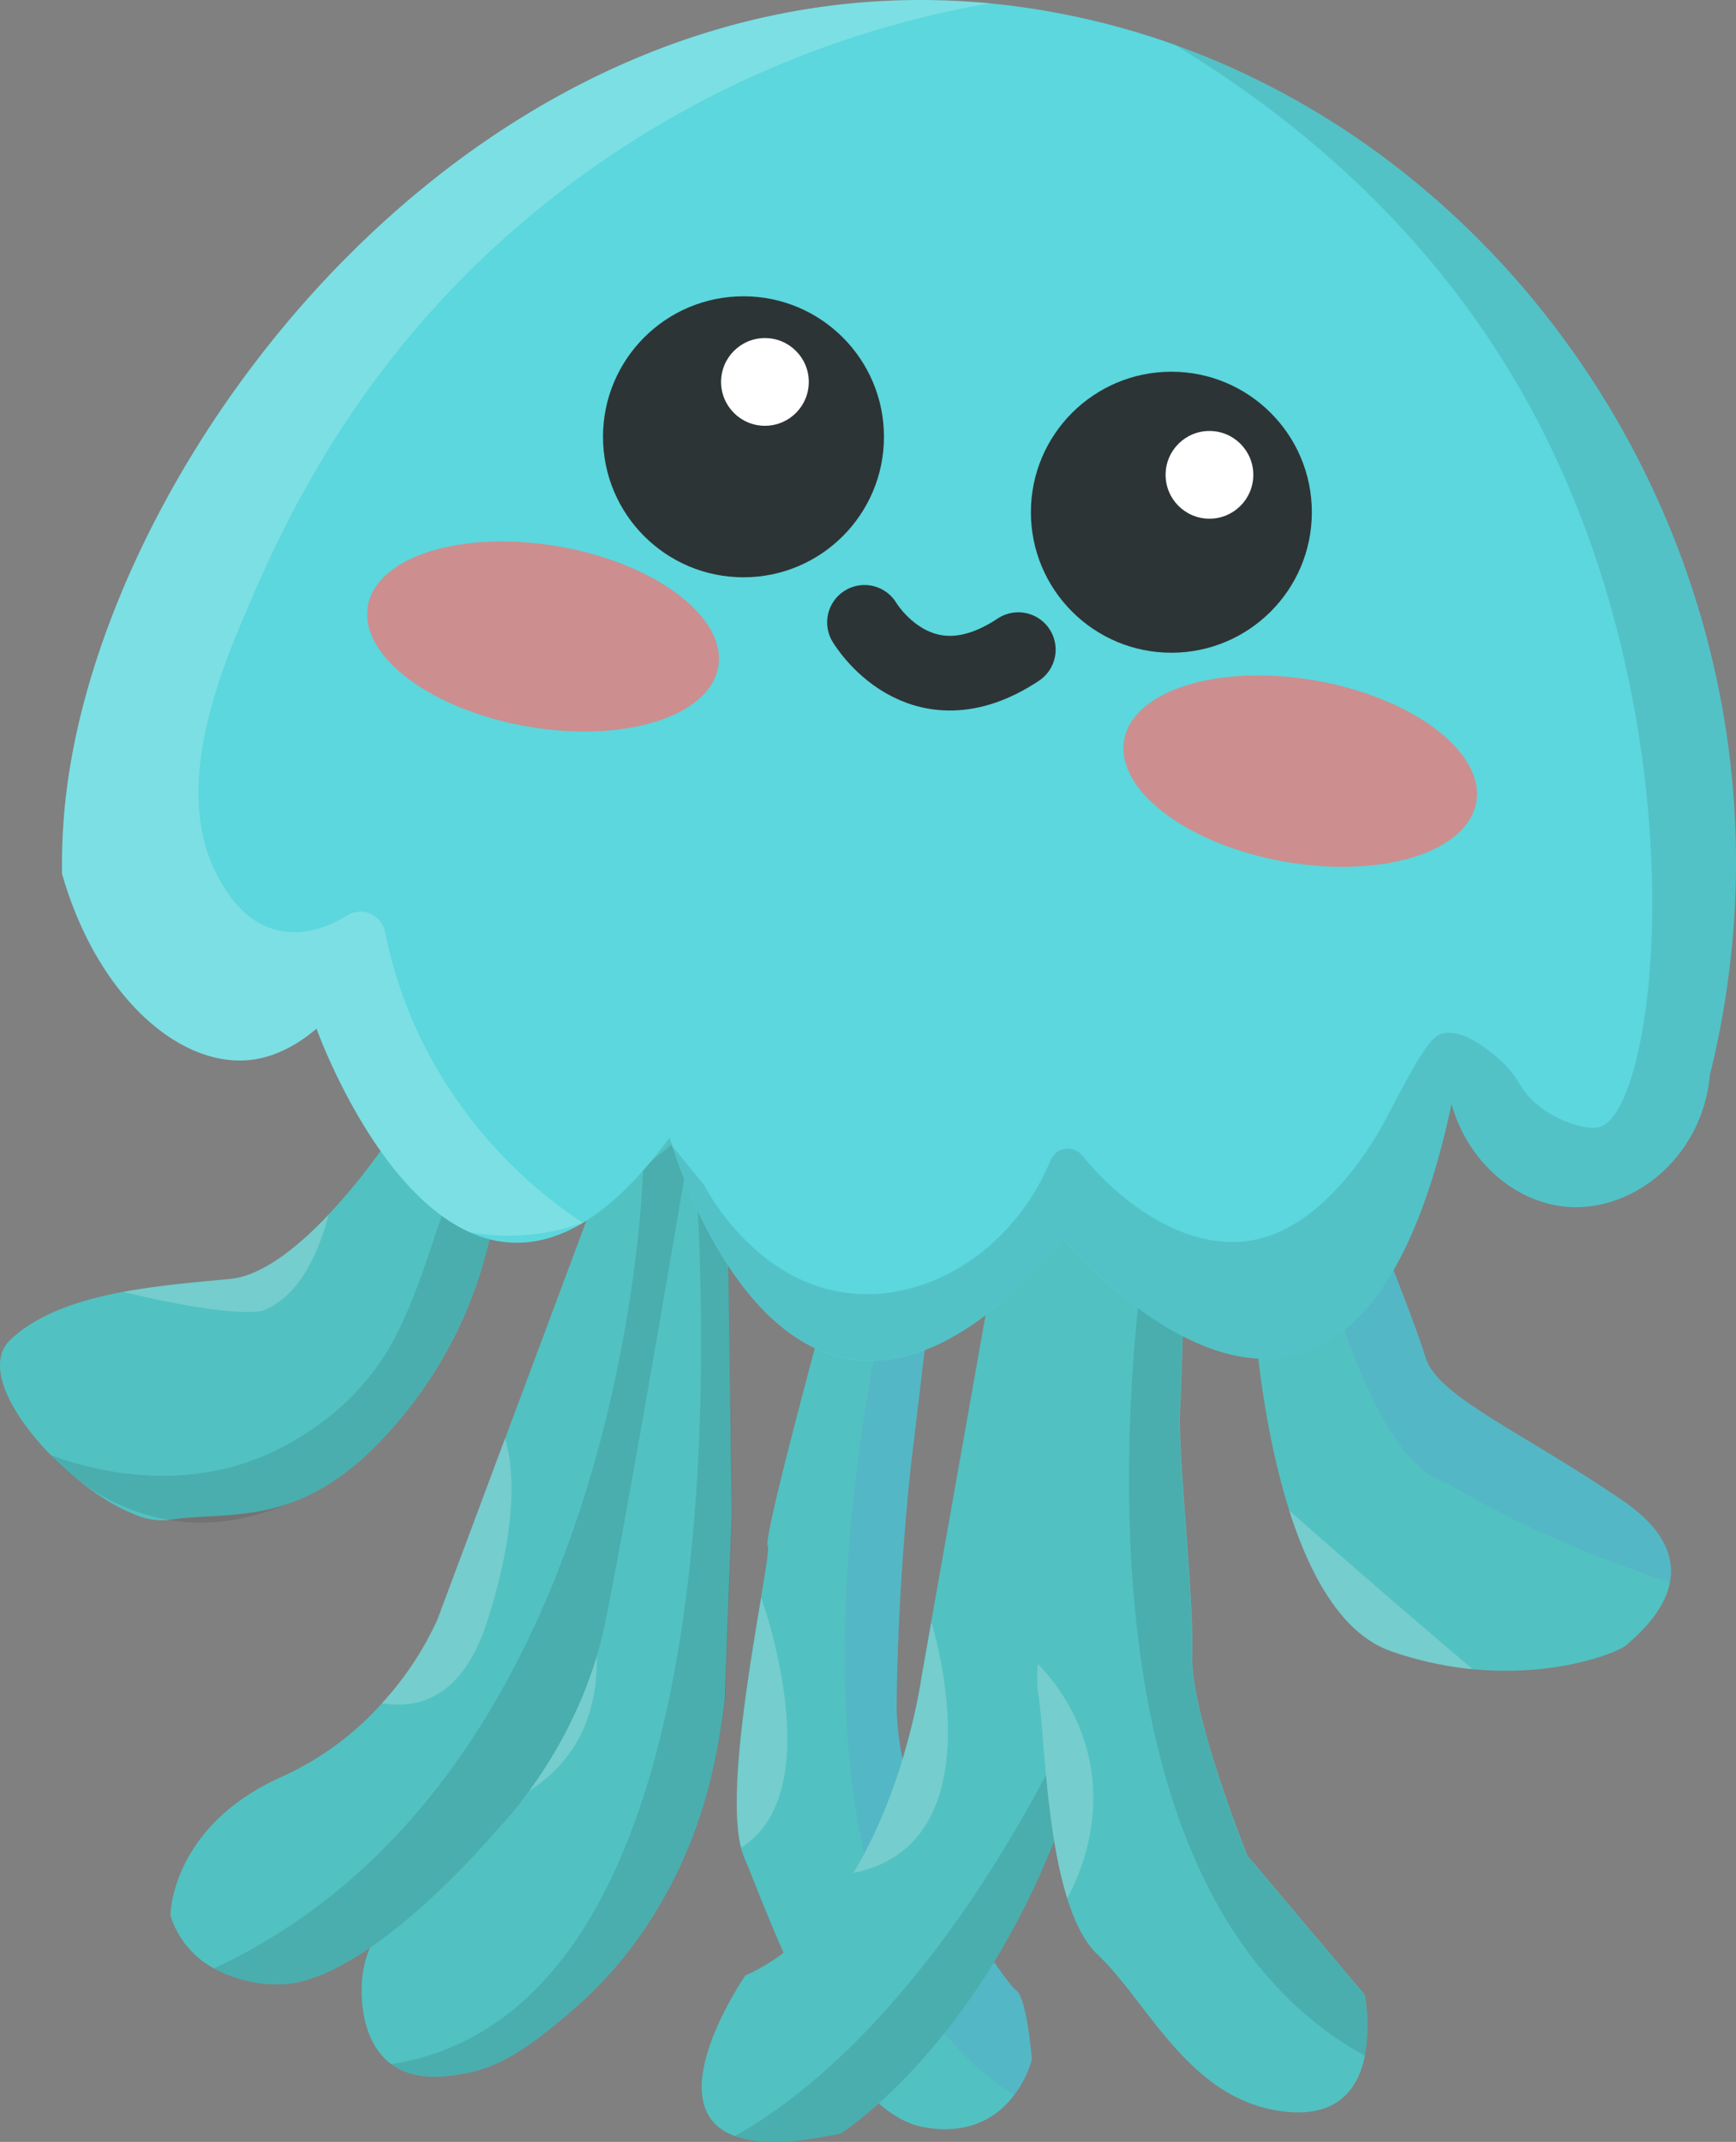 <svg xmlns="http://www.w3.org/2000/svg" viewBox="0 0 348.75 430.2"><rect x="0" y="0" width="348.75" height="430.2" fill="#808080" stroke="none"/><defs><style>.cls-1{fill:#52c1c1;}.cls-2{fill:#6c5ce7;}.cls-2,.cls-4{opacity:0.1;}.cls-2,.cls-3,.cls-4,.cls-6,.cls-9{isolation:isolate;}.cls-3,.cls-6,.cls-8{fill:#fff;}.cls-3{opacity:0.2;}.cls-5{fill:#5bd7dd;}.cls-6{opacity:0.2;}.cls-7{fill:#2d3436;}.cls-9{fill:#f37575;opacity:0.75;}.cls-10{fill:none;stroke:#2d3436;stroke-linecap:round;stroke-linejoin:round;stroke-width:15px;}</style></defs><g id="Layer_2" data-name="Layer 2"><g id="design"><g id="jellyfish"><g id="Legs"><path class="cls-1" d="M207.3,413.62a21.51,21.51,0,0,1-3.56,7.17c-3.08,4.11-8.64,8.14-18.08,6.47C168,424.14,154.9,385.8,149.48,373a13.35,13.35,0,0,1-.61-1.85c-2.72-10.64,1.63-35.82,4-50.2h0c1-5.92,1.66-10,1.35-10.5-1.08-1.77,14.49-58.12,14.49-58.12L181,256l6.33,2-4.28,35.94s-2.66,22.95-2.92,48.08,21.84,56.3,24,57.73S207.3,413.62,207.3,413.62Z"/><path class="cls-2" d="M207.3,413.62a21.51,21.51,0,0,1-3.56,7.17C146.29,385,178.9,257.23,178.9,257.23L181,256l6.33,2-4.27,35.95s-2.67,22.95-2.93,48.07,21.84,56.3,24,57.74S207.3,413.62,207.3,413.62Z"/><path class="cls-3" d="M148.88,371.11h0c-2.72-10.64,1.62-35.81,4.05-50.2C153.18,321.62,166.91,359.89,148.88,371.11Z"/><path class="cls-1" d="M335.49,317.74c-1.2,6.5-7.35,11.33-8.56,12.52-1.62,1.59-14.14,6.6-31,5a71,71,0,0,1-16.42-3.6c-10-3.47-16.41-15.38-20.52-28.34-6.05-19.11-7.12-40.52-7.12-40.52L268,253.94l9.43-5.17s6.56,16.21,9,24,19.71,15,39.66,28.7C334.58,307.28,336.37,313,335.49,317.74Z"/><path class="cls-2" d="M335.49,317.74c-27.34-8.64-44.65-19.86-44.65-19.86-13.44-3.08-22.94-37.61-22.94-37.61l.07-6.33,9.43-5.17s6.56,16.21,9,24,19.71,15,39.66,28.7C334.58,307.28,336.37,313,335.49,317.74Z"/><path class="cls-3" d="M295.9,335.27a71,71,0,0,1-16.41-3.6c-10-3.47-16.41-15.38-20.53-28.34q9.18,8.13,18.64,16.3Q286.8,327.58,295.9,335.27Z"/><path class="cls-1" d="M77.7,288.12c-17.62,19.25-31.35,15.19-43.82,17.17A14.16,14.16,0,0,1,26.62,304c-13.8-5.6-33-26.84-24.55-34.89,5.52-5.25,13.86-8,22.66-9.64,7.32-1.36,14.89-2,21.46-2.59s13.91-6.64,19.88-13a127,127,0,0,0,12.29-15.45l14,.71L95.5,238l3.25,9.22A87.06,87.06,0,0,1,77.7,288.12Z"/><path id="Shadow" class="cls-4" d="M77.7,288.12c-6.81,7.4-13,11.36-18.74,13.54-4.59,1.72-13.58,5.58-25.08,3.63a42.57,42.57,0,0,1-23.73-13.07c5.35,2,24.62,8.52,44.06-.34C58.28,290,70.27,284,77.92,271.15c7-11.65,10.73-29.51,12.13-29.16.29,0,1.2,1.06,1.26,1h0l4.14-4.95,3.25,9.22S95.33,268.9,77.7,288.12Z"/><path class="cls-3" d="M52.88,263.21s-4.74,1.89-28.15-3.72h0c7.31-1.36,14.89-1.95,21.45-2.59s13.91-6.64,19.89-13C62.64,256.63,57.43,261.4,52.88,263.21Z"/><path class="cls-1" d="M222.3,332.19q-1.34,7.5-3.24,15c-15,59.2-50.12,81.3-50.12,81.3-10.24,2.24-17,2.13-21.33.54-16.09-5.9,2.13-32.26,2.13-32.26,9.44-4.21,16.49-12,21.68-20.59,10.88-18,13.73-39.55,13.73-39.55l16.69-94.22,19.62-17.49S232.05,277.81,222.3,332.19Z"/><path class="cls-4" d="M222.3,332.19q-1.34,7.5-3.24,15c-15,59.2-50.12,81.3-50.12,81.3-10.24,2.24-17,2.13-21.33.54,13.24-7.3,43.4-29.57,71.4-90.44C220.12,336.28,221.19,334.15,222.3,332.19Z"/><path class="cls-3" d="M171.44,376.18c10.88-18,13.73-39.54,13.73-39.54l1.93-10.87S201.19,370.19,171.44,376.18Z"/><path class="cls-1" d="M274.19,412.9c-1.2,6.08-4.9,12-14.94,11.32-20-1.46-28.3-21.8-38.79-31.69-2.63-2.49-4.59-6.51-6.08-11.31-4.43-14.15-4.67-35-5.88-41.49a29,29,0,0,1,0-5.51h0c1.2-21.75,12-93.4,12-93.4l10.26,5.5,7.3,3.9s-.54,24.73-1,33.15,2.8,37.46,2.46,49.2,11.07,40.12,11.07,40.12l23.56,27.94A35.36,35.36,0,0,1,274.19,412.9Z"/><path class="cls-3" d="M214.39,381.23c-4.44-14.16-4.68-35-5.89-41.5a29,29,0,0,1,0-5.51h0a39.32,39.32,0,0,1,9.92,17.4C222.24,366.3,216,378.36,214.39,381.23Z"/><path class="cls-4" d="M274.19,412.9c-60.14-33.19-47.5-140.75-43.51-166.58l7.3,3.9s-.53,24.73-1,33.15,2.8,37.46,2.47,49.2,11.07,40.12,11.07,40.12l23.56,27.94A35.36,35.36,0,0,1,274.19,412.9Z"/><path class="cls-1" d="M131.34,384.6c-7.52,12.1-15.5,18.62-21.1,23.12-6.54,5.25-11.42,7.77-17,8.77-3.48.6-9.74,1.69-14.61-1.89-6.49-4.78-6.06-14.66-5.92-16.6.68-9.92,7.15-15,19-29.15,1.41-1.7,3.42-4.11,5.64-6.86a171.66,171.66,0,0,0,12.09-16.67c5.2-8.52,5.89-13.63,7.28-24,.9-6.57,2.08-15.26,4.88-28.31,6.26-29.19,11.53-37.72,8.93-56.39a85.14,85.14,0,0,0-4.64-18.18l20,3.54L147,304l-1.41,37.5C144.35,351.12,142,367.5,131.34,384.6Z"/><path class="cls-4" d="M131.34,384.6c-7.52,12.1-15.5,18.62-21.1,23.12-6.54,5.25-11.42,7.77-17,8.77-3.48.6-9.74,1.69-14.61-1.89,73-11.61,63.06-160.91,60-193.86l7.26,1.28,1.2,82-1.4,37.5C144.35,351.12,142,367.5,131.34,384.6Z"/><path class="cls-3" d="M100.7,362.22c-.88,0-1.79-.08-1.79-.08-.56,0-1.09-.1-1.6-.18a171,171,0,0,0,12.06-16.64c5.2-8.52,5.89-13.63,7.28-24,.84-.74,1.33-1.15,1.33-1.15,1,3.32,5,18.51-2.67,30.64C110.15,358.94,101.91,362.23,100.7,362.22Z"/><path class="cls-1" d="M121.54,326.07C116.4,351,100,367.34,100,367.34s-26.67,32-44.7,31.23A26.7,26.7,0,0,1,43,395.36a18.13,18.13,0,0,1-8.76-10.66s0-17.83,22.37-27.84A60.32,60.32,0,0,0,76.74,342.1a64.24,64.24,0,0,0,11.13-16.76l13.62-36.46,19.11-51.19L140.15,221s-.34,1.94-.91,5.35C136.14,244.67,125.86,305,121.54,326.07Z"/><path class="cls-4" d="M121.54,326.07C116.4,351,100,367.34,100,367.34s-26.67,32-44.7,31.23A26.7,26.7,0,0,1,43,395.36l1.59-.78c81.5-39.39,84.6-158.63,84.6-160l10-8.2C136.14,244.67,125.86,305,121.54,326.07Z"/><path class="cls-3" d="M97.86,325.71c-4.83,15-13.49,17.65-21.15,16.39a64.29,64.29,0,0,0,11.13-16.77l13.62-36.46C103.4,295.18,103.86,307.09,97.86,325.71Z"/></g><g id="Body_Color" data-name="Body Color"><path class="cls-5" d="M343.5,215.91c-1.45,16.2-15.1,27.55-28.67,26.47-10.53-.85-20-9.13-23.22-20.63-20.55,96.24-77.87,27.18-77.87,27.18-46.62,54.51-70.77,3.19-77.34-14.81-1.26-3.44-1.87-5.65-1.87-5.65-6.12,8.35-12,13.87-17.45,17.16a29.19,29.19,0,0,1-7.2,3.14,22.36,22.36,0,0,1-15.5-1.27c-19.29-8.63-30.79-40.9-30.79-40.9-6,5.11-11.14,6.15-14.06,6.35-14.34,1-30.28-13.73-37.06-37.43a119.34,119.34,0,0,1,1-17.42C22.52,88.78,97.57-9,198.83.67q5.5.52,11.09,1.48A155.56,155.56,0,0,1,236,9C314.2,37,365.88,125.71,343.5,215.91Z"/><path id="Shadow-2" class="cls-4" d="M343.5,215.91h0c-1.45,16.2-15.1,27.55-28.67,26.47-10.52-.85-20-9.12-23.21-20.63h0C271.06,318,213.75,248.9,213.75,248.9c-50.72,59.33-74.86-6.75-78.67-18.65h0l6.21,7.54.19.27c1.23,2.36,10.84,19.57,29.05,21.66,16.13,1.86,33.13-8.82,40.54-26.7a3.75,3.75,0,0,1,6.44-.85l.75.91c1.63,2,15.36,18,31.83,16.24s27.23-22.47,28.63-25.14c5.52-10.51,8.42-15.73,10.63-16.45,4.36-1.43,9.62,3.11,11.8,5,4.13,3.57,3.85,5.92,7.5,9,4.15,3.54,10.07,5.29,12.54,4.67,12.09-3,20.78-79.92-13.06-143.3C288,45.37,258,22.29,236,9,314.2,37,365.88,125.71,343.5,215.91Z"/><path id="Light" class="cls-6" d="M117.08,245.6a44.17,44.17,0,0,1-22.7,1.9c-19.28-8.63-30.79-40.9-30.79-40.9-6,5.11-11.14,6.15-14.06,6.35-14.34,1-30.28-13.73-37.06-37.43a119.34,119.34,0,0,1,1-17.42C22.52,88.78,97.57-9,198.83.67a197.09,197.09,0,0,0-77,31.13c-47.41,32.31-65.18,73.85-73.61,93.92C41.72,141.18,35.68,161,43.75,176c1.46,2.73,4.85,8.82,11.48,10.69,5.44,1.51,10.68-.47,14.55-2.84a5,5,0,0,1,6.93,1.68,5.22,5.22,0,0,1,.65,1.65,90.43,90.43,0,0,0,6.72,20.47A93.77,93.77,0,0,0,117.08,245.6Z"/></g><g id="Face"><circle class="cls-7" cx="149.36" cy="87.73" r="28.22"/><circle class="cls-8" cx="153.67" cy="76.71" r="8.81"/><circle class="cls-7" cx="235.32" cy="102.88" r="28.22"/><circle class="cls-8" cx="242.97" cy="95.37" r="8.81"/><ellipse class="cls-9" cx="110.17" cy="127.89" rx="18.45" ry="35.91" transform="matrix(0.17, -0.98, 0.98, 0.17, -34.97, 214.06)"/><ellipse class="cls-9" cx="261.18" cy="154.87" rx="18.45" ry="35.91" transform="translate(63.13 385.03) rotate(-79.95)"/><path class="cls-10" d="M173.67,125s11,18.7,30.9,5.48"/></g></g></g></g></svg>
